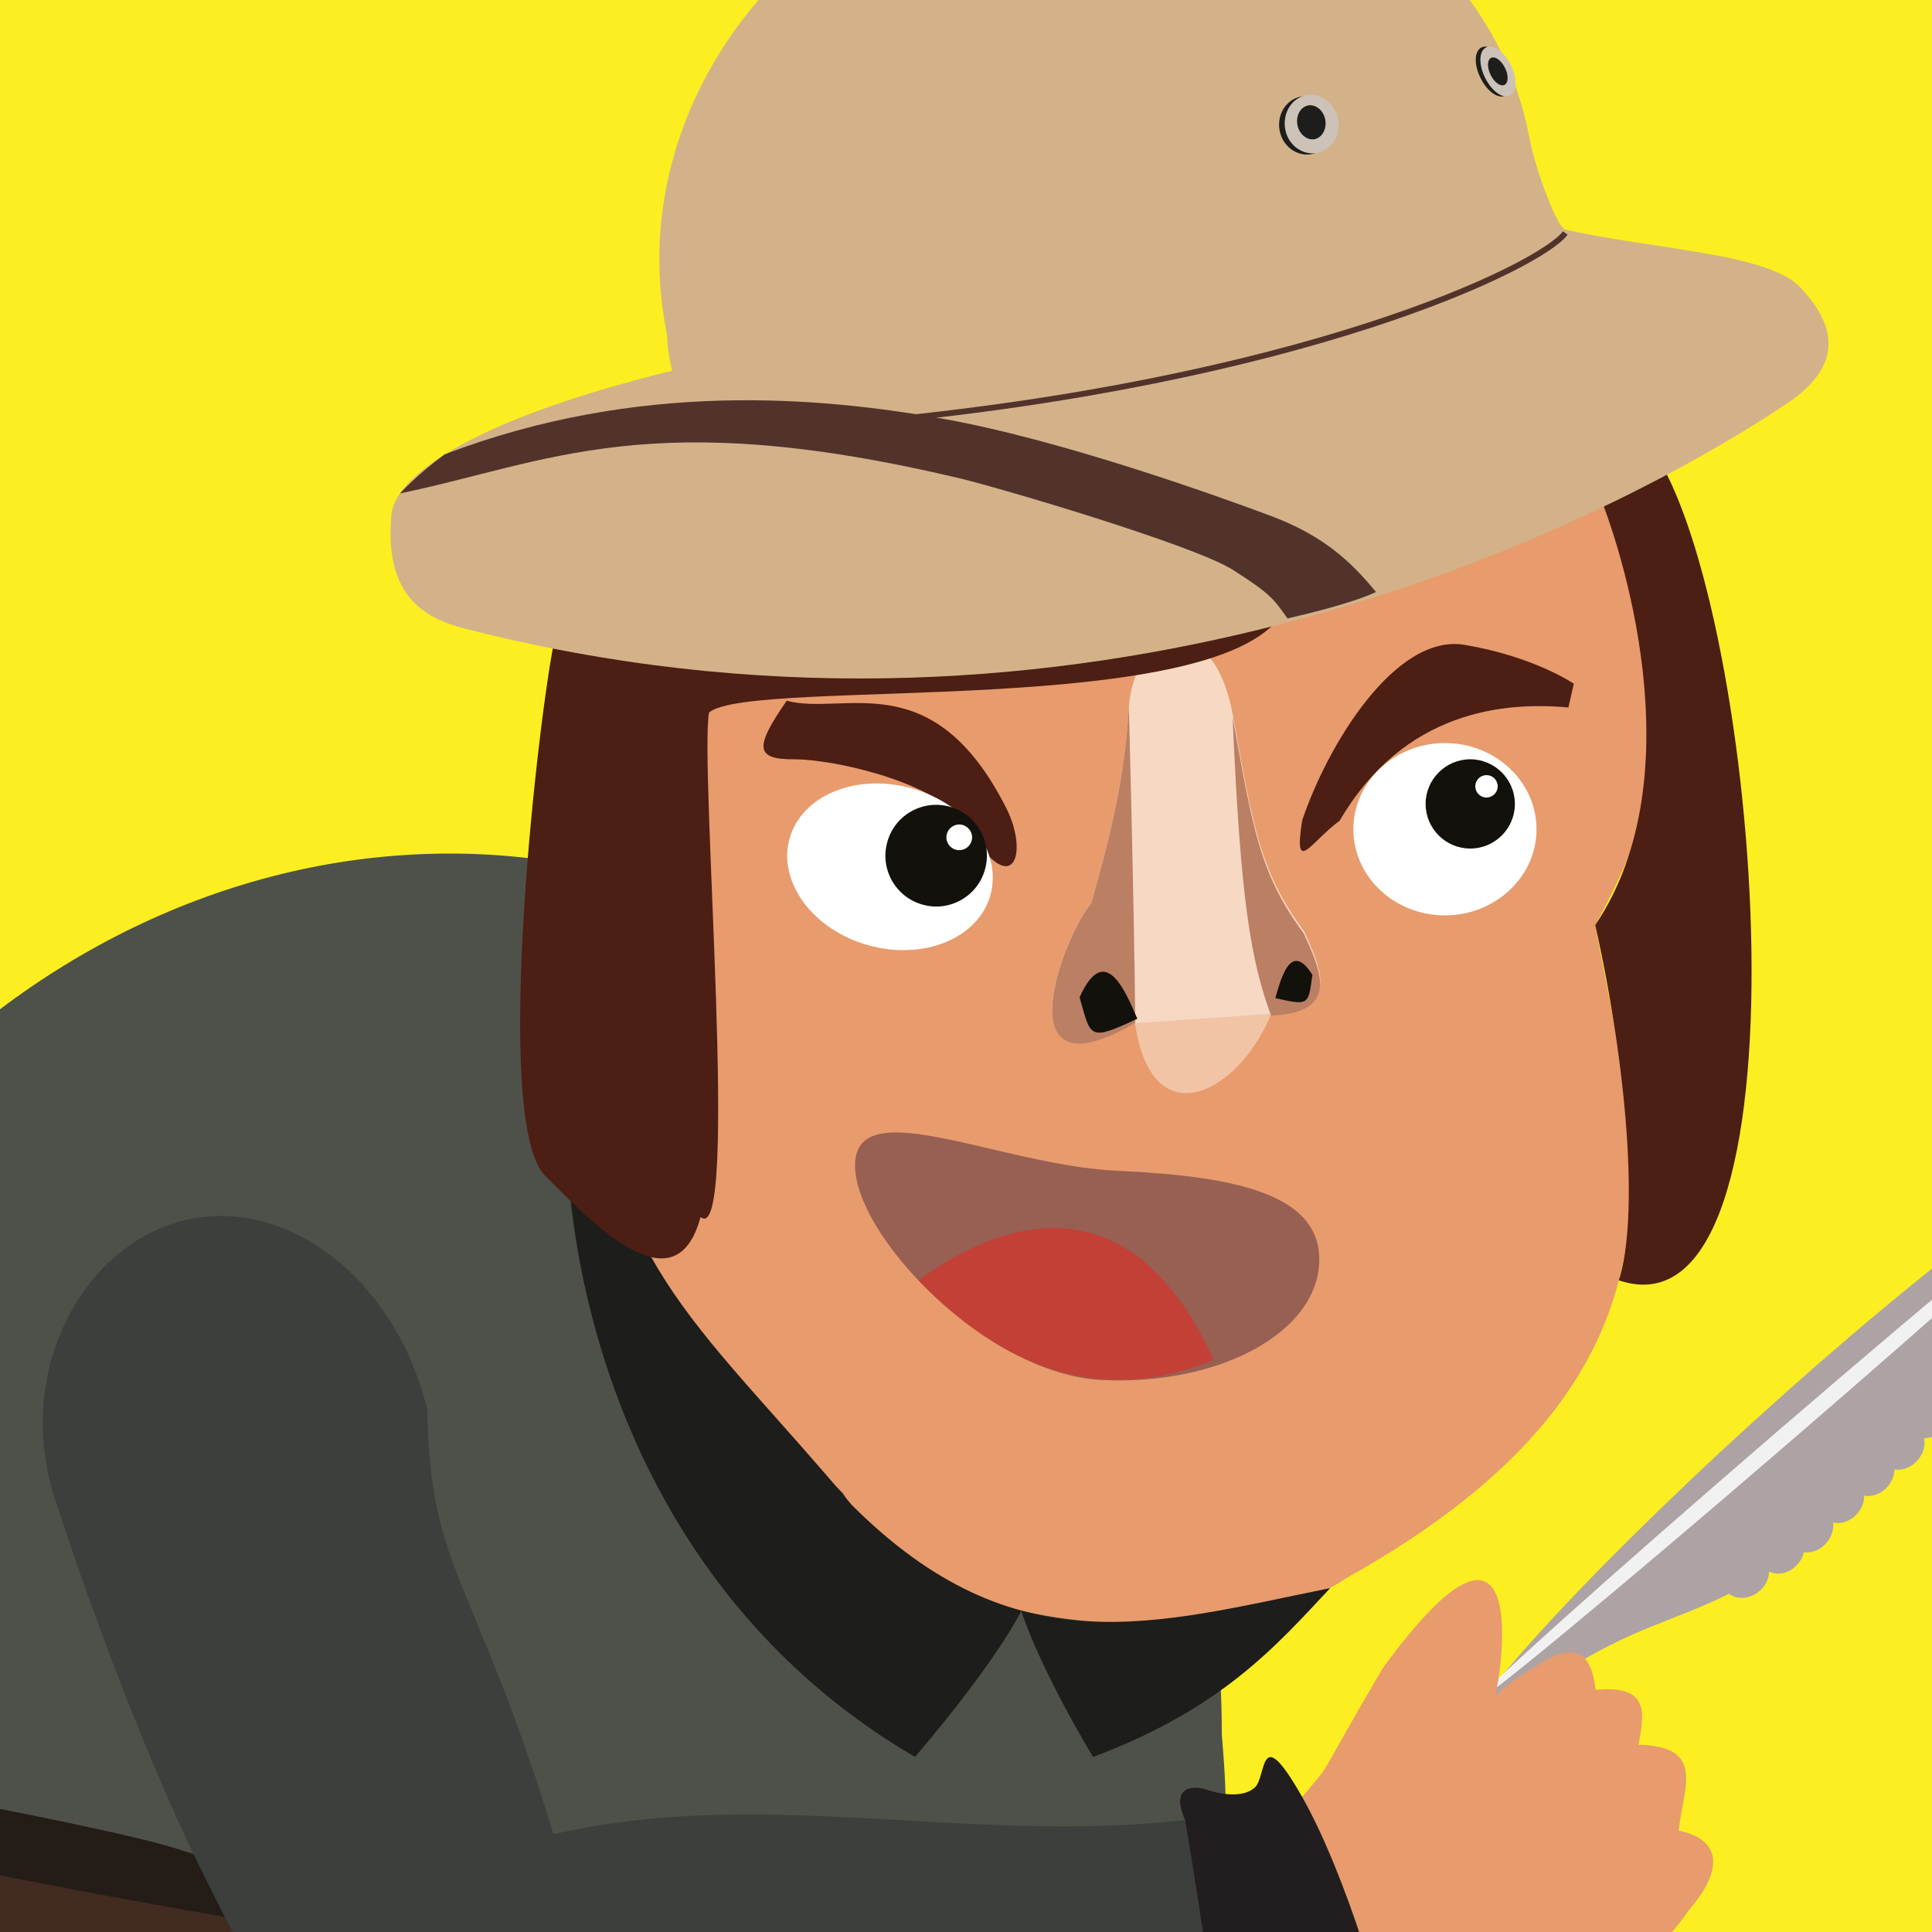 <?xml version="1.0" encoding="utf-8"?>
<!-- Generator: Adobe Illustrator 23.0.1, SVG Export Plug-In . SVG Version: 6.00 Build 0)  -->
<svg version="1.1" id="Calque_1" xmlns="http://www.w3.org/2000/svg" xmlns:xlink="http://www.w3.org/1999/xlink" x="0px" y="0px"
	 viewBox="0 0 100 100" style="enable-background:new 0 0 100 100;" xml:space="preserve">
<style type="text/css">
	.st0{fill:#FCEE21;}
	.st1{clip-path:url(#SVGID_2_);fill:#ADA3A4;}
	.st2{clip-path:url(#SVGID_4_);fill:#ADA3A4;}
	.st3{clip-path:url(#SVGID_6_);fill:#ADA3A4;}
	.st4{clip-path:url(#SVGID_8_);fill:#ADA3A4;}
	.st5{clip-path:url(#SVGID_10_);fill:#ADA3A4;}
	.st6{clip-path:url(#SVGID_12_);fill:#ADA3A4;}
	.st7{clip-path:url(#SVGID_14_);fill:#ADA3A4;}
	.st8{clip-path:url(#SVGID_16_);fill:#ADA3A4;}
	.st9{clip-path:url(#SVGID_18_);fill:#4E514A;}
	.st10{clip-path:url(#SVGID_20_);fill:#E89B6C;}
	.st11{clip-path:url(#SVGID_22_);fill:#4C1E14;}
	.st12{clip-path:url(#SVGID_24_);fill:#4C1E14;}
	.st13{clip-path:url(#SVGID_26_);fill:#FFFFFF;}
	.st14{clip-path:url(#SVGID_28_);fill:#12110B;}
	.st15{clip-path:url(#SVGID_30_);fill:#FFFFFF;}
	.st16{clip-path:url(#SVGID_32_);fill:#12110B;}
	.st17{clip-path:url(#SVGID_34_);fill:#FFFFFF;}
	.st18{clip-path:url(#SVGID_36_);fill:#FFFFFF;}
	.st19{clip-path:url(#SVGID_38_);fill:#422B20;}
	.st20{clip-path:url(#SVGID_40_);fill:#3C3F3B;}
	.st21{clip-path:url(#SVGID_42_);fill:#F6D8C3;}
	.st22{clip-path:url(#SVGID_44_);fill:#BB7F63;}
	.st23{clip-path:url(#SVGID_46_);fill:#BB7F63;}
	.st24{clip-path:url(#SVGID_48_);fill:#12110B;}
	.st25{clip-path:url(#SVGID_50_);fill:#12110B;}
	.st26{clip-path:url(#SVGID_52_);fill:#F2F1F2;}
	.st27{clip-path:url(#SVGID_54_);fill:#E89B6C;}
	.st28{clip-path:url(#SVGID_56_);fill:#221E1F;}
	.st29{clip-path:url(#SVGID_58_);fill:#241C17;}
	.st30{clip-path:url(#SVGID_60_);fill:#F1C4A5;}
	.st31{clip-path:url(#SVGID_62_);fill:#1D1D1B;}
	.st32{clip-path:url(#SVGID_64_);fill:#4C1E14;}
	.st33{clip-path:url(#SVGID_66_);fill:#985F53;}
	.st34{clip-path:url(#SVGID_68_);fill:#C34037;}
	.st35{clip-path:url(#SVGID_70_);fill:#D3B289;}
	.st36{clip-path:url(#SVGID_72_);fill:#1D1D1B;}
	.st37{clip-path:url(#SVGID_74_);fill:#CCC2B8;}
	.st38{clip-path:url(#SVGID_76_);fill:#1D1D1B;}
	.st39{clip-path:url(#SVGID_78_);fill:#CCC2B8;}
	.st40{clip-path:url(#SVGID_80_);fill:#1D1D1B;}
	.st41{clip-path:url(#SVGID_82_);fill:#1D1D1B;}
	.st42{clip-path:url(#SVGID_84_);fill:#51332B;}
	.st43{clip-path:url(#SVGID_86_);fill:none;stroke:#51332B;stroke-width:0.3;stroke-miterlimit:10;}
</style>
<g>
	<rect class="st0" width="100" height="100"/>
</g>
<g>
	<g>
		<g>
			<defs>
				<rect id="SVGID_1_" width="100" height="100"/>
			</defs>
			<clipPath id="SVGID_2_">
				<use xlink:href="#SVGID_1_"  style="overflow:visible;"/>
			</clipPath>
			<path class="st1" d="M90.78,73.56c-9.3,8.46-16.14,16.09-15.28,17.05c10.89-9.25,11.48-4.59,20.78-13.05
				c9.31-8.46,13.78-16.64,12.91-17.59C108.33,59.02,100.09,65.1,90.78,73.56z"/>
		</g>
		<g>
			<defs>
				<rect id="SVGID_3_" width="100" height="100"/>
			</defs>
			<clipPath id="SVGID_4_">
				<use xlink:href="#SVGID_3_"  style="overflow:visible;"/>
			</clipPath>
			<path class="st2" d="M100.62,73.97c-0.47,0.52-1.23,0.63-1.67,0.22c-0.45-0.41-0.42-1.16,0.05-1.69
				c0.47-0.53,1.23-0.63,1.67-0.22C101.12,72.69,101.09,73.44,100.62,73.97z"/>
		</g>
		<g>
			<defs>
				<rect id="SVGID_5_" width="100" height="100"/>
			</defs>
			<clipPath id="SVGID_6_">
				<use xlink:href="#SVGID_5_"  style="overflow:visible;"/>
			</clipPath>
			<path class="st3" d="M99.24,75.6c-0.47,0.53-1.23,0.63-1.67,0.22c-0.45-0.41-0.43-1.16,0.05-1.69c0.47-0.53,1.23-0.63,1.67-0.22
				C99.74,74.31,99.72,75.07,99.24,75.6z"/>
		</g>
		<g>
			<defs>
				<rect id="SVGID_7_" width="100" height="100"/>
			</defs>
			<clipPath id="SVGID_8_">
				<use xlink:href="#SVGID_7_"  style="overflow:visible;"/>
			</clipPath>
			<path class="st4" d="M97.69,76.96c-0.47,0.53-1.23,0.63-1.67,0.22c-0.45-0.41-0.42-1.16,0.05-1.69c0.47-0.52,1.23-0.63,1.67-0.22
				C98.19,75.68,98.16,76.43,97.69,76.96z"/>
		</g>
		<g>
			<defs>
				<rect id="SVGID_9_" width="100" height="100"/>
			</defs>
			<clipPath id="SVGID_10_">
				<use xlink:href="#SVGID_9_"  style="overflow:visible;"/>
			</clipPath>
			<path class="st5" d="M96.12,78.36c-0.47,0.53-1.23,0.63-1.67,0.22c-0.45-0.41-0.42-1.16,0.05-1.69s1.23-0.63,1.67-0.22
				C96.62,77.08,96.59,77.84,96.12,78.36z"/>
		</g>
		<g>
			<defs>
				<rect id="SVGID_11_" width="100" height="100"/>
			</defs>
			<clipPath id="SVGID_12_">
				<use xlink:href="#SVGID_11_"  style="overflow:visible;"/>
			</clipPath>
			<path class="st6" d="M94.52,79.88c-0.47,0.53-1.23,0.63-1.67,0.22c-0.45-0.41-0.42-1.16,0.05-1.69c0.47-0.53,1.23-0.63,1.67-0.22
				C95.02,78.59,94.99,79.35,94.52,79.88z"/>
		</g>
		<g>
			<defs>
				<rect id="SVGID_13_" width="100" height="100"/>
			</defs>
			<clipPath id="SVGID_14_">
				<use xlink:href="#SVGID_13_"  style="overflow:visible;"/>
			</clipPath>
			<path class="st7" d="M93.03,80.98c-0.47,0.53-1.22,0.63-1.67,0.22c-0.45-0.41-0.43-1.16,0.05-1.69s1.23-0.63,1.67-0.22
				C93.53,79.7,93.51,80.46,93.03,80.98z"/>
		</g>
		<g>
			<defs>
				<rect id="SVGID_15_" width="100" height="100"/>
			</defs>
			<clipPath id="SVGID_16_">
				<use xlink:href="#SVGID_15_"  style="overflow:visible;"/>
			</clipPath>
			<path class="st8" d="M91.01,82.4c-0.56,0.44-1.32,0.4-1.69-0.08c-0.37-0.48-0.21-1.22,0.35-1.66c0.56-0.44,1.32-0.4,1.69,0.08
				C91.73,81.23,91.58,81.97,91.01,82.4z"/>
		</g>
		<g>
			<defs>
				<rect id="SVGID_17_" width="100" height="100"/>
			</defs>
			<clipPath id="SVGID_18_">
				<use xlink:href="#SVGID_17_"  style="overflow:visible;"/>
			</clipPath>
			<path class="st9" d="M63.24,89.75c0-25.17-17.9-45.57-39.98-45.57c-0.25,0-0.51,0-0.76,0.01C0.77,44.64-18.92,64.97-16.72,89.75
				c0.43,4.83,0.99,6.49,0.99,6.49c7.03,3.7,15.91,5.92,28.11,6.29c12.21,0.37,24.1,5.82,46.14,3.14
				C62.87,93.84,63.94,98.24,63.24,89.75z"/>
		</g>
		<g>
			<defs>
				<rect id="SVGID_19_" width="100" height="100"/>
			</defs>
			<clipPath id="SVGID_20_">
				<use xlink:href="#SVGID_19_"  style="overflow:visible;"/>
			</clipPath>
			<path class="st10" d="M82.57,25.32c2.86,5.73,6.11,11.47,0,22.56c2.13,11.65,6.11,23.21-12.95,33.84
				c-3.98,2.87-20.71,4.63-25.99-4.44C35.59,69.43,30.5,62.4,30.96,54.68c-4.53-0.04-0.47-4.49-2.77-13.55
				c4.34,4.9,9.62,13.96,7.58,1.94c0.74-5.17,0.92-6.19,0.92-6.19c1.39-1.76,13.11-9.8,17.51-8.23c1.08,2.77,8.01,6.38,10.78,0.65
				C69.53,26.52,70.27,24.21,82.57,25.32z"/>
		</g>
		<g>
			<defs>
				<rect id="SVGID_21_" width="100" height="100"/>
			</defs>
			<clipPath id="SVGID_22_">
				<use xlink:href="#SVGID_21_"  style="overflow:visible;"/>
			</clipPath>
			<path class="st11" d="M67.4,42.47c1.29-3.86,4.81-9.71,8.42-9.09c3.61,0.61,5.64,2.01,5.64,2.01c-0.28,1.23-0.28,1.23-0.28,1.23
				c-3.33-0.31-8.51,0.16-11.84,5.86C67.86,43.55,66.94,45.4,67.4,42.47z"/>
		</g>
		<g>
			<defs>
				<rect id="SVGID_23_" width="100" height="100"/>
			</defs>
			<clipPath id="SVGID_24_">
				<use xlink:href="#SVGID_23_"  style="overflow:visible;"/>
			</clipPath>
			<path class="st12" d="M40.72,36.27c2.96,0.8,7.57-1.99,11.38,5.59c1.2,2.4,0.28,4.96-2.22,0.64c-1.66-2.08-6.75-3.2-8.78-3.2
				C39.06,39.31,39.06,38.67,40.72,36.27z"/>
		</g>
		<g>
			<defs>
				<rect id="SVGID_25_" width="100" height="100"/>
			</defs>
			<clipPath id="SVGID_26_">
				<use xlink:href="#SVGID_25_"  style="overflow:visible;"/>
			</clipPath>
			<path class="st13" d="M79.53,42.92c0,2.46-2.13,4.46-4.74,4.46s-4.74-1.99-4.74-4.46c0-2.46,2.13-4.46,4.74-4.46
				C77.4,38.46,79.53,40.46,79.53,42.92z"/>
		</g>
		<g>
			<defs>
				<rect id="SVGID_27_" width="100" height="100"/>
			</defs>
			<clipPath id="SVGID_28_">
				<use xlink:href="#SVGID_27_"  style="overflow:visible;"/>
			</clipPath>
			<path class="st14" d="M78.41,41.61c0,1.28-1.04,2.31-2.31,2.31c-1.28,0-2.31-1.04-2.31-2.31s1.04-2.31,2.31-2.31
				C77.37,39.3,78.41,40.34,78.41,41.61z"/>
		</g>
		<g>
			<defs>
				<rect id="SVGID_29_" width="100" height="100"/>
			</defs>
			<clipPath id="SVGID_30_">
				<use xlink:href="#SVGID_29_"  style="overflow:visible;"/>
			</clipPath>
			<path class="st15" d="M51.26,46.34c-0.63,2.24-3.47,3.39-6.34,2.58c-2.87-0.81-4.68-3.29-4.05-5.53
				c0.64-2.24,3.47-3.39,6.34-2.58C50.09,41.63,51.89,44.1,51.26,46.34z"/>
		</g>
		<g>
			<defs>
				<rect id="SVGID_31_" width="100" height="100"/>
			</defs>
			<clipPath id="SVGID_32_">
				<use xlink:href="#SVGID_31_"  style="overflow:visible;"/>
			</clipPath>
			<path class="st16" d="M50.98,45.01c-0.39,1.4-1.85,2.21-3.24,1.81c-1.4-0.4-2.21-1.85-1.81-3.25c0.39-1.4,1.85-2.21,3.25-1.81
				C50.57,42.16,51.38,43.61,50.98,45.01z"/>
		</g>
		<g>
			<defs>
				<rect id="SVGID_33_" width="100" height="100"/>
			</defs>
			<clipPath id="SVGID_34_">
				<use xlink:href="#SVGID_33_"  style="overflow:visible;"/>
			</clipPath>
			<path class="st17" d="M50.29,43.52c-0.1,0.35-0.46,0.56-0.82,0.46c-0.35-0.1-0.56-0.46-0.46-0.82c0.1-0.35,0.47-0.56,0.82-0.46
				C50.19,42.81,50.39,43.18,50.29,43.52z"/>
		</g>
		<g>
			<defs>
				<rect id="SVGID_35_" width="100" height="100"/>
			</defs>
			<clipPath id="SVGID_36_">
				<use xlink:href="#SVGID_35_"  style="overflow:visible;"/>
			</clipPath>
			<path class="st18" d="M77.52,40.7c0,0.32-0.26,0.58-0.58,0.58c-0.32,0-0.58-0.26-0.58-0.58s0.26-0.58,0.58-0.58
				C77.26,40.12,77.52,40.38,77.52,40.7z"/>
		</g>
		<g>
			<defs>
				<rect id="SVGID_37_" width="100" height="100"/>
			</defs>
			<clipPath id="SVGID_38_">
				<use xlink:href="#SVGID_37_"  style="overflow:visible;"/>
			</clipPath>
			<path class="st19" d="M58.72,106.33c-9.66,17.46-14.51,26.72-36.11,26.72s-39.11-19.16-39.11-42.79"/>
		</g>
		<g>
			<defs>
				<rect id="SVGID_39_" width="100" height="100"/>
			</defs>
			<clipPath id="SVGID_40_">
				<use xlink:href="#SVGID_39_"  style="overflow:visible;"/>
			</clipPath>
			<path class="st20" d="M22.12,72.98c-1.61-6.71-7.23-11.1-12.56-9.82c-5.32,1.28-8.86,7.9-6.71,14.45
				c3.79,11.6,9.52,25.29,14.34,29.72c21.82,1.11,32.28,0.28,54.24-2.54C69.91,98.89,67.4,93,67.4,93
				c-13.22,3.79-25.99-1.02-38.75,1.94C24.58,81.63,22.24,81.34,22.12,72.98z"/>
		</g>
		<g>
			<defs>
				<rect id="SVGID_41_" width="100" height="100"/>
			</defs>
			<clipPath id="SVGID_42_">
				<use xlink:href="#SVGID_41_"  style="overflow:visible;"/>
			</clipPath>
			<path class="st21" d="M67.49,48.19c0.88,1.91,1.92,4.11-1.69,4.26c-1.19,2.94-4.72,6.58-7.04,0.49
				c-6.86,3.99-3.84-4.34-2.27-6.22c0.81-2.91,1.7-6.08,1.94-10.1c0.24-4.02,4.32-5.35,5.38,0.38
				C64.86,42.72,65.17,45.05,67.49,48.19z"/>
		</g>
		<g>
			<defs>
				<rect id="SVGID_43_" width="100" height="100"/>
			</defs>
			<clipPath id="SVGID_44_">
				<use xlink:href="#SVGID_43_"  style="overflow:visible;"/>
			</clipPath>
			<path class="st22" d="M65.79,52.57c3.61-0.15,2.57-2.34,1.69-4.26c-2.32-3.14-2.63-5.47-3.68-11.19
				C64.21,46.74,64.76,49.74,65.79,52.57z"/>
		</g>
		<g>
			<defs>
				<rect id="SVGID_45_" width="100" height="100"/>
			</defs>
			<clipPath id="SVGID_46_">
				<use xlink:href="#SVGID_45_"  style="overflow:visible;"/>
			</clipPath>
			<path class="st23" d="M58.43,36.63c-0.24,4.02-1.13,7.19-1.94,10.1c-1.56,1.88-4.59,10.21,2.27,6.22
				C58.71,47.13,58.43,36.63,58.43,36.63z"/>
		</g>
		<g>
			<defs>
				<rect id="SVGID_47_" width="100" height="100"/>
			</defs>
			<clipPath id="SVGID_48_">
				<use xlink:href="#SVGID_47_"  style="overflow:visible;"/>
			</clipPath>
			<path class="st24" d="M58.87,52.73c-0.56-1.26-1.65-4.1-2.99-1.11C56.47,53.72,56.35,53.9,58.87,52.73z"/>
		</g>
		<g>
			<defs>
				<rect id="SVGID_49_" width="100" height="100"/>
			</defs>
			<clipPath id="SVGID_50_">
				<use xlink:href="#SVGID_49_"  style="overflow:visible;"/>
			</clipPath>
			<path class="st25" d="M66.01,51.66c0.28-0.94,0.78-3.02,1.92-1.2C67.71,51.98,67.8,52.08,66.01,51.66z"/>
		</g>
		<g>
			<defs>
				<rect id="SVGID_51_" width="100" height="100"/>
			</defs>
			<clipPath id="SVGID_52_">
				<use xlink:href="#SVGID_51_"  style="overflow:visible;"/>
			</clipPath>
			<path class="st26" d="M91.95,74.13c-8.73,7.52-15.68,13.76-15.53,13.93c0.15,0.17,7.34-5.78,16.07-13.3
				c8.73-7.52,15.68-13.76,15.53-13.92C107.87,60.66,100.68,66.61,91.95,74.13z"/>
		</g>
		<g>
			<defs>
				<rect id="SVGID_53_" width="100" height="100"/>
			</defs>
			<clipPath id="SVGID_54_">
				<use xlink:href="#SVGID_53_"  style="overflow:visible;"/>
			</clipPath>
			<path class="st27" d="M67.4,93.01c2.78,6.52,2.64,5.41,4.03,11.79c7.08-2.22,12.48-0.69,15.95-5.89
				c1.53-1.74,2.08-3.61-0.49-4.16c0.21-2.15,1.46-4.37-2.08-4.44c0.28-1.59,0.63-3.12-2.22-2.84c-0.14-1.11-0.49-2.78-2.71-1.46
				s-2.5,1.81-2.5,1.81c0.63-2.71,1.32-11.24-5.82-1.46C67.75,92.87,69.13,90.92,67.4,93.01z"/>
		</g>
		<g>
			<defs>
				<rect id="SVGID_55_" width="100" height="100"/>
			</defs>
			<clipPath id="SVGID_56_">
				<use xlink:href="#SVGID_55_"  style="overflow:visible;"/>
			</clipPath>
			<path class="st28" d="M61.34,94.21c1.01,5.78,1.55,10.8,2.09,12.21c1.02,1.41,1.88,1.18,2.74,0.67c0.86-0.51,1.53-0.83,2.68-0.67
				s2.83,0.57,2.96-0.6c0.13-1.17-2.13-8.8-4.41-12.81c-2.28-4.01-1.8-1.04-2.47-0.47c-0.67,0.57-1.91,0.29-2.48,0.09
				C61.88,92.44,60.52,92.34,61.34,94.21z"/>
		</g>
		<g>
			<defs>
				<rect id="SVGID_57_" width="100" height="100"/>
			</defs>
			<clipPath id="SVGID_58_">
				<use xlink:href="#SVGID_57_"  style="overflow:visible;"/>
			</clipPath>
			<path class="st29" d="M-16.67,90.33c5.35,1.28,24.19,4.44,26.71,5.69c1.25,2.54,1.59,3.19,1.59,3.19
				c-9.76-1.64-22.89-4.44-27.98-5.33C-18.01,91.58-16.67,90.33-16.67,90.33z"/>
		</g>
		<g>
			<defs>
				<rect id="SVGID_59_" width="100" height="100"/>
			</defs>
			<clipPath id="SVGID_60_">
				<use xlink:href="#SVGID_59_"  style="overflow:visible;"/>
			</clipPath>
			<path class="st30" d="M65.79,52.47c-1.6,4.07-6.18,6.52-7.04,0.49"/>
		</g>
		<g>
			<defs>
				<rect id="SVGID_61_" width="100" height="100"/>
			</defs>
			<clipPath id="SVGID_62_">
				<use xlink:href="#SVGID_61_"  style="overflow:visible;"/>
			</clipPath>
			<path class="st31" d="M29.57,54.36c-1.15,7.17,0.93,26.72,17.79,36.58c4.37-5.13,5.5-7.56,5.5-7.56
				c1.09,3.26,3.72,7.56,3.72,7.56c6.64-2.5,9.42-5.69,12.27-8.74c-9.09,1.84-16.29,4.16-24.76-4.3
				c-7.54-9.01-12.59-12.37-13.13-23.21C29.57,54.36,31.07,55.17,29.57,54.36z"/>
		</g>
		<g>
			<defs>
				<rect id="SVGID_63_" width="100" height="100"/>
			</defs>
			<clipPath id="SVGID_64_">
				<use xlink:href="#SVGID_63_"  style="overflow:visible;"/>
			</clipPath>
			<path class="st32" d="M36.7,36.88c2.17-1.86,26.94,0.46,29.83-5.4c4.15-2.69,12.99-3.11,16.13-6.16
				c1.21,2.84,5.14,14.8-0.09,22.56c1.67,7.49,2.26,15.15,1.22,18.39c10.33,3.48,7.39-34.79,1.74-43
				c-8.61-0.26-37.08-11.14-56.82,9.81c-0.81,3.71-3.27,24.86-0.52,27.75c2.14,2.13,6.74,7.16,8.07,2.16
				C38.31,64.71,36.19,39.67,36.7,36.88z"/>
		</g>
		<g>
			<defs>
				<rect id="SVGID_65_" width="100" height="100"/>
			</defs>
			<clipPath id="SVGID_66_">
				<use xlink:href="#SVGID_65_"  style="overflow:visible;"/>
			</clipPath>
			<path class="st33" d="M68.28,65.39c-0.18,3.63-5.21,6.32-11.24,6.04c-6.03-0.29-12.95-7.62-12.78-11.24
				c0.17-3.63,7.53,0.12,13.56,0.41C63.85,60.88,68.45,61.76,68.28,65.39z"/>
		</g>
		<g>
			<defs>
				<rect id="SVGID_67_" width="100" height="100"/>
			</defs>
			<clipPath id="SVGID_68_">
				<use xlink:href="#SVGID_67_"  style="overflow:visible;"/>
			</clipPath>
			<path class="st34" d="M47.54,66.27c4.17-3.07,10.93-5.46,15.28,4.12C60.61,71.24,54.59,73.57,47.54,66.27z"/>
		</g>
		<g>
			<defs>
				<rect id="SVGID_69_" width="100" height="100"/>
			</defs>
			<clipPath id="SVGID_70_">
				<use xlink:href="#SVGID_69_"  style="overflow:visible;"/>
			</clipPath>
			<path class="st35" d="M34.48,17.08C32.33,6.03,40.19-5.08,52.52-7.84c12.34-2.76,24.53,3.86,26.63,14.92
				c0.32,1.71,1.38,4.5,1.82,4.79c4.41,1.03,10.53,1.21,12.21,3c1.68,1.79,2.47,3.93-0.75,6.06c-11.84,7.85-38.13,19.39-68.39,11.6
				c-2.09-0.54-4.16-1.69-3.78-5.9c0.16-1.74,3.47-4.73,14.53-7.44C34.44,17.64,34.61,17.75,34.48,17.08z"/>
		</g>
		<g>
			<defs>
				<rect id="SVGID_71_" width="100" height="100"/>
			</defs>
			<clipPath id="SVGID_72_">
				<use xlink:href="#SVGID_71_"  style="overflow:visible;"/>
			</clipPath>
			<path class="st36" d="M66.24,6.79c0.17,0.82,0.93,1.34,1.68,1.18C68.67,7.8,69.14,7,68.97,6.18c-0.18-0.82-0.93-1.34-1.68-1.17
				C66.53,5.18,66.07,5.98,66.24,6.79z"/>
		</g>
		<g>
			<defs>
				<rect id="SVGID_73_" width="100" height="100"/>
			</defs>
			<clipPath id="SVGID_74_">
				<use xlink:href="#SVGID_73_"  style="overflow:visible;"/>
			</clipPath>
			<path class="st37" d="M66.53,6.73c0.17,0.82,0.93,1.34,1.68,1.18c0.75-0.17,1.22-0.97,1.04-1.79s-0.93-1.34-1.68-1.18
				S66.36,5.91,66.53,6.73z"/>
		</g>
		<g>
			<defs>
				<rect id="SVGID_75_" width="100" height="100"/>
			</defs>
			<clipPath id="SVGID_76_">
				<use xlink:href="#SVGID_75_"  style="overflow:visible;"/>
			</clipPath>
			<path class="st38" d="M76.64,4.05c0.34,0.69,0.92,1.09,1.28,0.9c0.36-0.19,0.38-0.9,0.03-1.59c-0.34-0.69-0.92-1.09-1.28-0.9
				C76.3,2.66,76.29,3.37,76.64,4.05z"/>
		</g>
		<g>
			<defs>
				<rect id="SVGID_77_" width="100" height="100"/>
			</defs>
			<clipPath id="SVGID_78_">
				<use xlink:href="#SVGID_77_"  style="overflow:visible;"/>
			</clipPath>
			<path class="st39" d="M76.88,4.05c0.35,0.69,0.92,1.09,1.28,0.89c0.36-0.19,0.38-0.9,0.03-1.59c-0.34-0.69-0.92-1.09-1.28-0.89
				C76.54,2.65,76.53,3.36,76.88,4.05z"/>
		</g>
		<g>
			<defs>
				<rect id="SVGID_79_" width="100" height="100"/>
			</defs>
			<clipPath id="SVGID_80_">
				<use xlink:href="#SVGID_79_"  style="overflow:visible;"/>
			</clipPath>
			<path class="st40" d="M77.16,3.89c0.19,0.38,0.51,0.61,0.72,0.5c0.2-0.11,0.21-0.51,0.01-0.89c-0.19-0.38-0.51-0.61-0.72-0.5
				C76.97,3.11,76.97,3.51,77.16,3.89z"/>
		</g>
		<g>
			<defs>
				<rect id="SVGID_81_" width="100" height="100"/>
			</defs>
			<clipPath id="SVGID_82_">
				<use xlink:href="#SVGID_81_"  style="overflow:visible;"/>
			</clipPath>
			<path class="st41" d="M67.16,6.49c0.1,0.48,0.51,0.79,0.9,0.71c0.39-0.09,0.63-0.55,0.53-1.03c-0.1-0.48-0.51-0.79-0.9-0.71
				C67.29,5.56,67.06,6.01,67.16,6.49z"/>
		</g>
		<g>
			<defs>
				<rect id="SVGID_83_" width="100" height="100"/>
			</defs>
			<clipPath id="SVGID_84_">
				<use xlink:href="#SVGID_83_"  style="overflow:visible;"/>
			</clipPath>
			<path class="st42" d="M71.22,30.64c-1.29-1.57-2.72-2.92-5.45-3.94c-2.73-1.02-10.89-3.96-17.1-5.05s-15.64-1.97-25.66,1.87
				c-1.36,0.99-2.31,2.02-2.31,2.02c7.73-1.6,12.92-4.62,29.06-0.76c1.93,0.46,12.04,3.43,14.06,4.72c2.03,1.29,2.12,1.54,2.82,2.51
				C70.26,31.18,71.22,30.64,71.22,30.64z"/>
		</g>
		<g>
			<defs>
				<rect id="SVGID_85_" width="100" height="100"/>
			</defs>
			<clipPath id="SVGID_86_">
				<use xlink:href="#SVGID_85_"  style="overflow:visible;"/>
			</clipPath>
			<path class="st43" d="M81.02,12.06c-1.3,1.74-13.6,7.72-36.4,9.81"/>
		</g>
	</g>
</g>
</svg>
